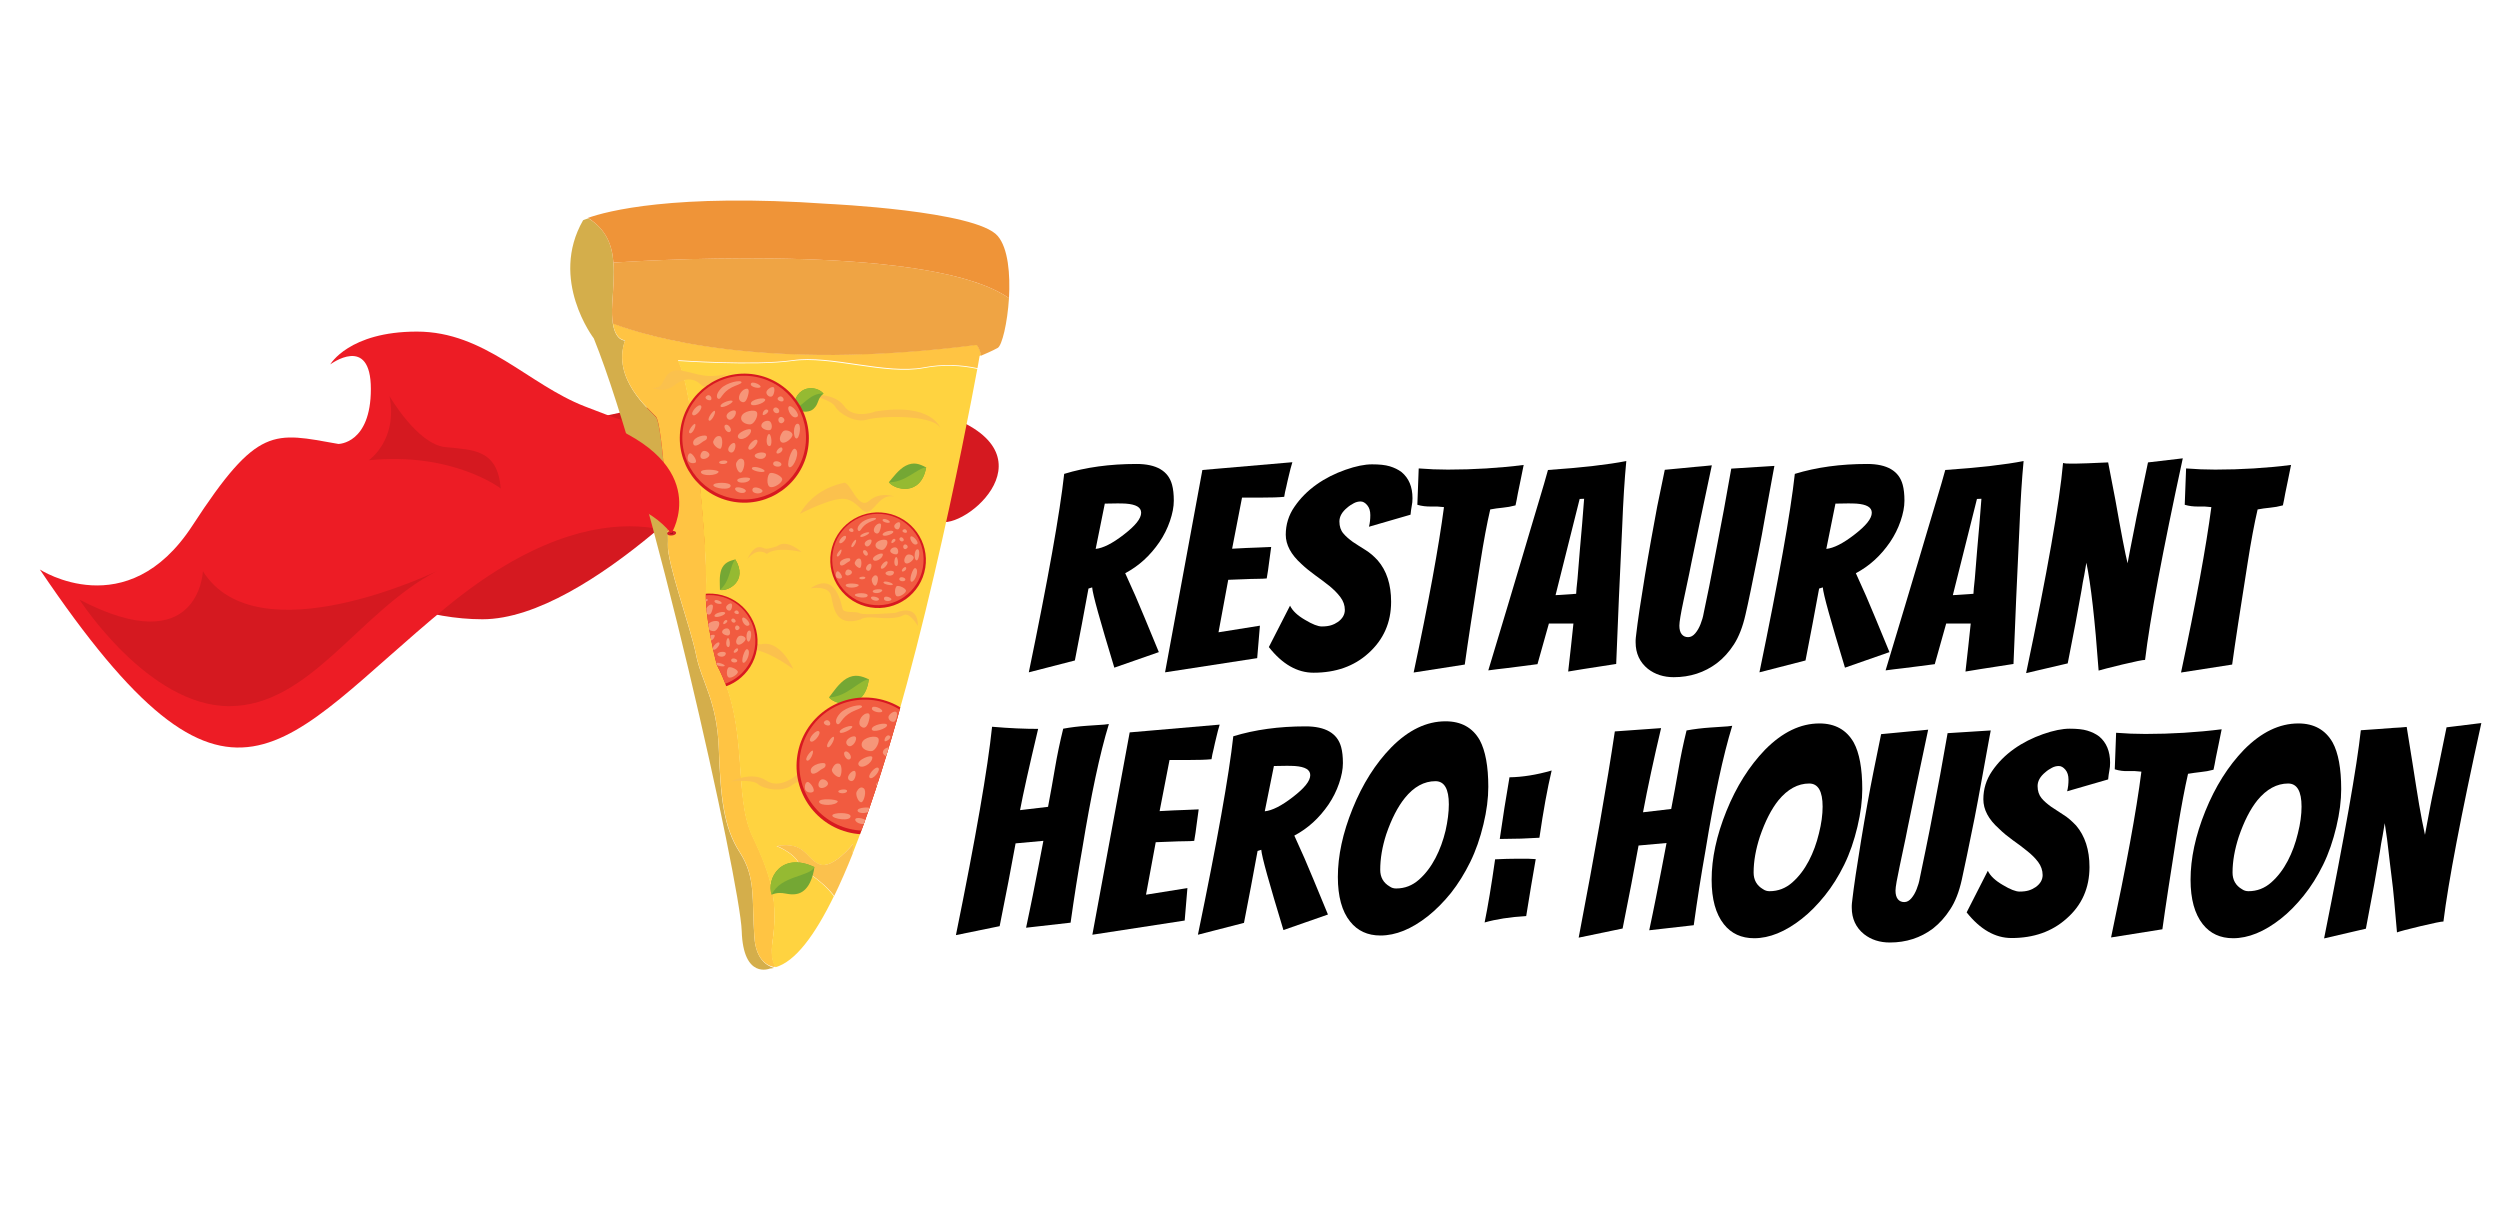<?xml version="1.0" encoding="utf-8"?>
<!-- Generator: Adobe Illustrator 24.1.0, SVG Export Plug-In . SVG Version: 6.00 Build 0)  -->
<svg version="1.1" id="Layer_1" xmlns="http://www.w3.org/2000/svg" xmlns:xlink="http://www.w3.org/1999/xlink" x="0px" y="0px"
	 viewBox="0 0 1286.2 630" style="enable-background:new 0 0 1286.2 630;" xml:space="preserve">
<style type="text/css">
	.st0{fill:#D51920;}
	.st1{fill:#ED1C25;}
	.st2{fill:#D4AE4B;}
	.st3{fill:#FFC443;}
	.st4{fill:#EFA444;}
	.st5{fill:#EF9438;}
	.st6{fill:#FFD340;}
	.st7{fill:#FBC14D;}
	.st8{fill:#74A734;}
	.st9{fill:#95BA32;}
	.st10{fill:#D31F26;}
	.st11{fill:#910D10;}
	.st12{fill:#D71920;}
	.st13{fill:#F15B40;}
	.st14{fill:#F69679;}
	.st15{clip-path:url(#SVGID_2_);}
</style>
<g>
	<path d="M491.8,481.1c10.2-50.1,16.4-85.9,18.6-107.2c9.2,0.8,17.1,1.1,23.7,1.1c-4.7,19.8-7.8,33.7-9.3,41.8l14.4-1.7
		c1.3-6.9,2.5-13.6,3.6-20.1c1.1-6.5,2.5-13.2,4.2-20.1c3.8-0.7,7.9-1.2,12.2-1.5c4.3-0.3,7.2-0.5,8.9-0.6l2.4-0.3
		c-4.7,15.3-9.2,36.7-13.7,64.2c-2.2,12.4-4.2,25.1-6,38l-22.9,2.6c1.2-5.8,2.4-11.3,3.4-16.4c1-5.1,2-10.2,3-15.3
		c1-5.1,1.8-9.4,2.5-13l-14.3,1.3c-2.2,12.1-4.9,26.3-8.2,42.6L491.8,481.1z"/>
	<path d="M562,480.9l19.2-104.1l46.3-4c-0.7,2.2-1.2,4.3-1.7,6.4c-0.5,2.1-1,4.1-1.4,6.1c-0.5,2-0.9,3.8-1.1,5.3
		c-2.9,0.3-6.8,0.4-11.7,0.4h-9.9l-5.1,26.3c5.2-0.3,9.6-0.5,13.2-0.6c3.5-0.1,5.8-0.2,6.9-0.3c-0.4,2.8-0.7,5.5-1.1,8.1
		c-0.3,2.6-0.7,5.3-1.2,8.1c-1.1,0.1-2.7,0.2-4.9,0.2c-2.2,0-4.5,0.1-6.9,0.2c-2.4,0.1-5.1,0.2-8,0.3l-5,27l21.3-3.4l-1.4,16.7
		L562,480.9z"/>
	<path d="M660.3,478.5c-7.3-24.1-11.2-37.9-11.4-41.3l-1.9,0.6c-0.8,4.4-1.9,10.5-3.4,18.3c-1.5,7.8-2.7,14.1-3.6,18.7l-23.7,6.1
		c9.9-47.9,16-82,18.2-102.1c11.1-3.4,23.5-5.1,37.2-5.1c10.3,0,16.4,3.6,18.3,10.7c0.6,2.2,0.9,4.9,0.9,8.2c0,3.2-0.7,6.7-2,10.5
		c-1.3,3.8-3.1,7.4-5.4,10.8c-4.8,7-10.6,12.3-17.6,16c3.7,8,7,15.6,9.9,22.7c2.9,7.1,5.4,13.1,7.4,17.9L660.3,478.5z M661.7,394
		l-6.3,0.1l-4.7,23.3c3.8-0.4,8.6-2.8,14.4-7.3c6-4.6,9-8.3,9-11.3c0-2.8-2.6-4.3-7.9-4.7C664.7,394,663.2,394,661.7,394z"/>
	<path d="M765.7,404.8c0,5.8-0.8,12.3-2.5,19.3c-1.7,7.1-3.9,13.5-6.8,19.4c-2.9,5.9-6.2,11.2-9.9,15.9c-3.8,4.7-7.7,8.6-11.8,11.9
		c-8.5,6.7-16.6,10-24.5,10c-6.6,0-11.8-2.4-15.6-7.2c-4.2-5.2-6.3-12.9-6.3-22.9c0-10.9,2.5-22.6,7.6-35.2
		c5.1-12.6,11.7-23.1,19.9-31.5c8.9-9,18.2-13.4,27.9-13.4c8,0,13.9,3.2,17.6,9.7C764.2,386.2,765.7,394.2,765.7,404.8z
		 M745.4,413.8c0-7.9-2.3-11.9-6.9-11.9c-5.8,0-11.1,2.9-15.7,8.6c-3.7,4.6-6.9,10.8-9.6,18.7c-2.1,6.5-3.1,12.6-3.1,18.3
		c0,3.8,1.6,6.7,4.9,8.6c1,0.7,2,1,3.3,1c4.4,0,8.3-1.5,11.7-4.5c3.4-3,6.2-6.7,8.5-11.1c2.3-4.4,4-9.1,5.2-14.1
		C744.8,422.5,745.4,417.9,745.4,413.8z"/>
	<path d="M790.1,442c-1.6,9-3.2,18.7-4.9,29.3c-8.4,0.5-15.5,1.6-21.4,3.3c1.7-8.3,3.5-19.1,5.4-32.5c4.4-0.2,8-0.3,10.9-0.3h6.1
		C787.5,441.9,788.8,441.9,790.1,442z M798.3,396.4c-2.2,9.2-4.3,20.8-6.3,34.6c-6.3,0.4-12.5,0.6-18.7,0.6h-1.7
		c0.8-5.4,1.6-10.8,2.4-16c0.9-5.2,1.7-10.5,2.6-15.7C783.1,399.8,790.4,398.7,798.3,396.4z"/>
</g>
<g>
	<path d="M573.3,343.5c-7.3-24.1-11.2-37.9-11.4-41.3l-1.9,0.6c-0.8,4.4-1.9,10.5-3.4,18.3c-1.5,7.8-2.7,14.1-3.6,18.7l-23.7,6.1
		c9.9-47.9,16-82,18.2-102.1c11.1-3.4,23.5-5.1,37.2-5.1c10.3,0,16.4,3.6,18.3,10.7c0.6,2.2,0.9,4.9,0.9,8.2c0,3.2-0.7,6.7-2,10.5
		c-1.3,3.8-3.1,7.4-5.4,10.8c-4.8,7-10.6,12.3-17.6,16c3.7,8,7,15.6,9.9,22.7c2.9,7.1,5.4,13.1,7.4,17.9L573.3,343.5z M574.7,259
		l-6.3,0.1l-4.7,23.3c3.8-0.4,8.6-2.8,14.4-7.3c6-4.6,9-8.3,9-11.3c0-2.8-2.6-4.3-7.9-4.7C577.8,259,576.3,259,574.7,259z"/>
	<path d="M599.4,345.9l19.2-104.1l46.3-4c-0.7,2.2-1.2,4.3-1.7,6.4c-0.5,2.1-1,4.1-1.4,6.1c-0.5,2-0.9,3.8-1.1,5.3
		c-2.9,0.3-6.8,0.4-11.7,0.4H639l-5.1,26.3c5.2-0.3,9.6-0.5,13.2-0.6c3.5-0.1,5.8-0.2,6.9-0.3c-0.4,2.8-0.7,5.5-1.1,8.1
		c-0.3,2.6-0.7,5.3-1.2,8.1c-1.1,0.1-2.7,0.2-4.9,0.2c-2.2,0-4.5,0.1-6.9,0.2c-2.4,0.1-5.1,0.2-8,0.3l-5,27l21.3-3.4l-1.4,16.7
		L599.4,345.9z"/>
	<path d="M704.3,271c0.5-1.9,0.7-3.9,0.7-6c0-2.1-0.5-3.8-1.6-5.1c-1.1-1.3-2.2-1.9-3.4-1.9c-1.2,0-2.4,0.3-3.5,0.9
		c-1.1,0.6-2.3,1.3-3.4,2.3c-2.7,2.2-4,4.6-4,7.1c0,2.5,0.7,4.6,2,6.1c1.3,1.6,3,3,4.9,4.4c2,1.3,4.1,2.7,6.4,4.1
		c2.3,1.4,4.4,3.2,6.4,5.4c4.6,5.3,6.9,12.4,6.9,21.3c0,10.7-3.9,19.5-11.7,26.5c-7.4,6.7-16.8,10-28.2,10c-8.4,0-16.1-4.4-23-13.2
		l10.9-21.3c1.3,2.7,3.9,5.1,7.7,7.3c3.8,2.3,6.7,3.4,8.6,3.4c1.9,0,3.5-0.2,4.8-0.6c1.3-0.4,2.5-1,3.5-1.7c2.4-1.7,3.6-3.8,3.6-6.2
		c0-2.4-0.8-4.6-2.3-6.6c-1.5-2-3.4-3.9-5.6-5.7c-2.2-1.8-4.7-3.6-7.3-5.5c-2.6-1.9-5-3.8-7.2-5.9c-5.3-4.8-8-9.8-8-15
		c0-5.2,1.5-10.1,4.5-14.4c3-4.4,6.8-8.2,11.3-11.4c4.5-3.2,9.5-5.7,14.9-7.6c5.4-1.9,9.9-2.8,13.7-2.8s6.7,0.3,9.1,1
		c2.3,0.7,4.4,1.7,6.1,3c3.7,3.1,5.6,7.5,5.6,13.4c0,1.4-0.1,2.8-0.4,4.1c-0.2,1.3-0.5,2.8-0.6,4.4L704.3,271z"/>
	<path d="M729.2,259.7l0.7-18.7c5,0.4,10,0.6,15,0.6c13.3,0,26.4-0.8,39-2.4l-1.6,7.9c-0.5,2.2-0.9,4.5-1.4,6.8
		c-0.4,2.3-0.8,4.4-1.2,6.1c-2.2,0.6-4.4,1-6.6,1.2c-2.2,0.2-4.3,0.5-6.4,0.9c-1.7,7.3-3.4,16.4-5.1,27.3c-3.8,24-6.5,41.5-8,52.5
		l-26.3,4.1c7.7-36.2,12.9-64.6,15.6-85.1c-2.3-0.3-4.6-0.4-6.9-0.3C733.8,260.6,731.5,260.4,729.2,259.7z"/>
	<path d="M796.9,320.7l-5.9,21c-2.2,0.3-4.7,0.6-7.7,1c-2.9,0.4-5.8,0.7-8.7,1.1c-2.9,0.3-5.8,0.7-8.9,1.1c3.9-13,7.2-23.9,9.9-32.9
		c2.7-9,4.9-16.3,6.6-22.1c1.7-5.8,3.4-11.5,5.1-17.2c1.7-5.7,3.3-11.2,4.9-16.4c1.6-5.3,3-10.1,4.2-14.5
		c17.6-1.2,31.1-2.8,40.3-4.6c-0.9,9.4-1.6,20.6-2.1,33.5c-1.2,25.6-2.3,49.3-3.1,70.9c-2.9,0.5-5.6,0.9-8.4,1.3
		c-2.7,0.4-5.5,0.8-8.4,1.3c-2.9,0.5-5.6,0.9-7.9,1.3c1-9.2,2-17.4,2.7-24.7H796.9z M800.3,306.2l10.6-0.7c0-0.6,0.1-1.5,0.2-2.9
		c0.1-1.4,0.3-3,0.5-4.8c0.8-10.2,1.6-19.7,2.4-28.5l1-12.7l-2.3,0.1L800.3,306.2z"/>
	<path d="M856.5,241.7c2.1-0.2,4.6-0.4,7.4-0.7c2.8-0.3,5.6-0.5,8.3-0.8c2.7-0.2,5.6-0.5,8.5-0.8c-2.5,11.7-4.4,21-5.9,27.9
		c-1.4,6.9-2.6,12.3-3.4,16.4c-0.9,4.1-1.6,7.9-2.3,11.3c-1.5,7.2-2.5,12-3,14.2c-1.4,6.6-2.1,10.8-2.1,12.7c0,1.9,0.4,3.4,1.2,4.4
		c0.8,1,1.9,1.5,3.3,1.5c1.4,0,2.6-0.7,3.7-2c1.1-1.3,2-2.9,2.7-4.7c0.7-1.8,1.3-3.7,1.6-5.6c0.4-1.9,0.8-3.8,1.2-5.8
		c0.4-2,1-4.7,1.7-8.2c0.7-3.5,1.4-7.1,2.1-10.9c0.7-3.8,1.5-7.6,2.2-11.5c2-10,4.3-22.7,7-38l22.2-1.4l-0.7,3.7
		c-1.1,6-2.4,12.9-3.8,20.8c-1.4,7.9-2.6,14.7-3.8,20.4c-3,14.9-5.1,25.4-6.6,31.7c-1.4,6.2-3.4,11.3-5.9,15.2
		c-2.5,3.9-5.5,7.2-8.8,9.7c-6.4,4.8-13.8,7.2-22.2,7.2c-5.1,0-9.6-1.4-13.3-4.3c-4.2-3.4-6.3-8-6.3-13.6c0-0.4,0-0.8,0-1.1
		c0-0.4,0.1-1.7,0.4-3.9c0.2-2.2,0.8-6.1,1.6-11.8c0.9-5.7,1.8-11.6,2.8-17.7c1-6.1,2.1-12.3,3.2-18.5c1.1-6.2,2.2-11.8,3.1-16.9
		C854.9,249.7,856.2,243.4,856.5,241.7z"/>
	<path d="M949.2,343.5c-7.3-24.1-11.2-37.9-11.4-41.3l-1.9,0.6c-0.8,4.4-1.9,10.5-3.4,18.3c-1.5,7.8-2.7,14.1-3.6,18.7l-23.7,6.1
		c9.9-47.9,16-82,18.2-102.1c11.1-3.4,23.5-5.1,37.2-5.1c10.3,0,16.4,3.6,18.3,10.7c0.6,2.2,0.9,4.9,0.9,8.2c0,3.2-0.7,6.7-2,10.5
		c-1.3,3.8-3.1,7.4-5.4,10.8c-4.8,7-10.6,12.3-17.6,16c3.7,8,7,15.6,9.9,22.7c2.9,7.1,5.4,13.1,7.4,17.9L949.2,343.5z M950.6,259
		l-6.3,0.1l-4.7,23.3c3.8-0.4,8.6-2.8,14.4-7.3c6-4.6,9-8.3,9-11.3c0-2.8-2.6-4.3-7.9-4.7C953.7,259,952.1,259,950.6,259z"/>
	<path d="M1001.3,320.7l-5.9,21c-2.2,0.3-4.7,0.6-7.7,1c-2.9,0.4-5.8,0.7-8.7,1.1c-2.9,0.3-5.8,0.7-8.9,1.1
		c3.9-13,7.2-23.9,9.9-32.9c2.7-9,4.9-16.3,6.6-22.1c1.7-5.8,3.4-11.5,5.1-17.2c1.7-5.7,3.3-11.2,4.9-16.4c1.6-5.3,3-10.1,4.2-14.5
		c17.6-1.2,31.1-2.8,40.3-4.6c-0.9,9.4-1.6,20.6-2.1,33.5c-1.2,25.6-2.3,49.3-3.1,70.9c-2.9,0.5-5.6,0.9-8.4,1.3
		c-2.7,0.4-5.5,0.8-8.4,1.3c-2.9,0.5-5.6,0.9-7.9,1.3c1-9.2,2-17.4,2.7-24.7H1001.3z M1004.7,306.2l10.6-0.7c0-0.6,0.1-1.5,0.2-2.9
		c0.1-1.4,0.3-3,0.5-4.8c0.8-10.2,1.6-19.7,2.4-28.5l1-12.7l-2.3,0.1L1004.7,306.2z"/>
	<path d="M1064.5,238.5h4.1c1.9,0,7.2-0.2,16-0.6c1.3,6.9,2.6,13.3,3.7,19.2c3,17,5.1,27.9,6.3,32.7c0.4-2,0.8-4.3,1.3-6.9
		c0.5-2.6,1-5.3,1.6-8.1c0.6-2.8,1.1-5.7,1.7-8.7c1-4.7,2.9-14.1,5.9-28.2l17.9-2.1c-10.4,48.1-16.9,82.7-19.4,103.7
		c-1.1,0-5.1,0.8-11.8,2.4c-6.7,1.6-10.7,2.7-12.1,3.1c-1.9-26.1-4-44.6-6.3-55.5c-0.3,1.8-0.7,3.9-1.1,6.4c-0.5,2.4-1,5-1.4,7.8
		c-1.8,10.4-4.2,22.9-7.1,37.6l-21.4,5c10.9-51.8,17.2-87.8,19-108.1C1062.6,238.5,1063.7,238.5,1064.5,238.5z"/>
	<path d="M1124,259.7l0.7-18.7c5,0.4,10,0.6,15,0.6c13.3,0,26.4-0.8,39-2.4l-1.6,7.9c-0.5,2.2-0.9,4.5-1.4,6.8
		c-0.4,2.3-0.8,4.4-1.2,6.1c-2.2,0.6-4.4,1-6.6,1.2c-2.2,0.2-4.3,0.5-6.4,0.9c-1.7,7.3-3.4,16.4-5.1,27.3c-3.8,24-6.5,41.5-8,52.5
		l-26.3,4.1c7.7-36.2,12.9-64.6,15.6-85.1c-2.3-0.3-4.6-0.4-6.9-0.3C1128.6,260.6,1126.3,260.4,1124,259.7z"/>
</g>
<path class="st0" d="M287.4,220.2c0,0,87.5-27.9,173.8-12.9c86.3,14.9,44.7,58.5,26.3,61.2C469,271.2,287.4,220.2,287.4,220.2z"/>
<path class="st0" d="M382.7,229.9c0,0-79,88.7-134.5,88.7s-106.3-42-106.3-42L382.7,229.9z"/>
<path class="st1" d="M362.8,282c0,0-47.8-39.8-133.2,30.4S119.3,439.6,20.5,293c0,0,44.8,29.2,78.5-22.6s41.7-47.9,75.1-42
	c0,0,16.7,0,16.7-28.3s-20.9-12.6-20.9-12.6s9.6-16.9,44.6-16.9s57.1,27.1,86.4,38.5c29.2,11.4,52.6,20,116.5,16.1l34.7,14.5
	L362.8,282z"/>
<g>
	<g>
		<path class="st2" d="M315.6,135.1c0.5,6.3-0.1,13.3-0.6,20.9c-0.3,4.5-0.1,7.9,0.3,10.5c1.5,9.2,6.3,8.7,6.3,8.7
			c-7,19.7,12.6,35.6,15.9,39.4c3.3,3.7,6.6,56.2,6.1,65.6s11.7,42.6,14.5,56.7c2.8,14.1,10.8,23.4,11.7,48.3
			c0.9,24.8,2.3,40.3,10.8,53.4c8.4,13.1,6.1,23.9,7.5,43.6c0.8,10.7,5.7,14.5,10.1,15.8c-0.7,0.1-1.4,0.3-2.1,0.3
			c0,0-13.7,5.8-14.5-19.3c-0.8-25.1-47.1-233.1-76.1-304.9c0,0-23.1-30.2-5.5-60.8c0,0,0.9-0.4,2.7-1
			C311.8,118,314.9,125.8,315.6,135.1"/>
		<path class="st3" d="M388.1,482c-1.4-19.7,0.9-30.5-7.5-43.6c-8.4-13.1-9.8-28.6-10.8-53.4c-0.9-24.8-8.9-34.2-11.7-48.3
			c-2.8-14.1-15-47.3-14.5-56.7s-2.8-61.8-6.1-65.6c-3.3-3.7-23-19.7-15.9-39.4c0,0-4.8,0.5-6.3-8.7c16.9,6.5,77.4,25.1,187.1,11
			c0,0,1.7,1.3,2.4,5.5c-0.5,0.2-0.8,0.3-0.8,0.3s-0.4,2.3-1.1,6.3c-8.3-1.8-17.8-2.3-27.6-0.4c-19.7,3.7-47.8-6.6-67.5-3.7
			c-19.7,2.8-59,0-59,0c8.4,15,15.5,101.2,14.5,116.6c-0.9,15.5,5.6,39.8,5.6,39.8c16.9,31.9,8,67,18.3,88.5
			c10.3,21.5,13.1,34.2,10.3,53.9c-1,6.8,0,10.8,1.6,13.1c-0.3,0.1-0.6,0.2-1,0.3C393.8,496.6,388.8,492.8,388.1,482z"/>
		<path class="st4" d="M502.4,177.5c-109.7,14.1-170.2-4.6-187.1-11c-0.4-2.6-0.6-6-0.3-10.5c0.5-7.6,1.1-14.6,0.6-20.9
			c30.4-2,164.6-8.8,203.5,18.3c-0.8,12.8-3.6,24.4-5.8,25.6c-3.3,1.8-7,3.3-8.6,4C504,178.9,502.4,177.5,502.4,177.5z"/>
		<path class="st5" d="M315.6,135.1c-0.7-9.3-3.8-17.1-13.1-23c9.2-3.3,44-12.8,123.7-7.2c0,0,76.1,3.5,87.1,16.5
			c5.4,6.3,6.5,19.7,5.8,32C480.2,126.3,346,133.2,315.6,135.1z"/>
	</g>
	<g>
		<path class="st6" d="M438.6,439.3c0.1-3,0.2-5,0.2-5s-10.5,13.4-17.5,10.3c-6.9-3.1-7.2-11.7-21.8-9.3c0,0,11.7,4.5,12.2,11.5
			c0,0,10.7,5.4,17.3,14.3c-9.8,20.1-19.9,33.7-30,36.5c-1.7-2.3-2.6-6.3-1.6-13.1c2.8-19.7,0-32.3-10.3-53.9
			c-10.3-21.5-1.4-56.7-18.3-88.5c0,0-6.6-24.4-5.6-39.8c0.9-15.5-6.1-101.7-14.5-116.6c0,0,39.4,2.8,59,0
			c19.7-2.8,47.8,7.5,67.5,3.7c9.8-1.9,19.3-1.4,27.6,0.4C497.1,220.6,470.6,358.8,438.6,439.3z"/>
		<path class="st7" d="M411.8,446.7c-0.5-6.9-12.2-11.5-12.2-11.5c14.6-2.4,14.8,6.2,21.8,9.3c6.9,3.1,17.5-10.3,17.5-10.3
			s0,2-0.2,5c-3.1,7.8-6.3,15.1-9.5,21.7C422.4,452.1,411.8,446.7,411.8,446.7z"/>
	</g>
	<path class="st7" d="M364.4,331.6c0,0,11-6.7,16.7,2.6c0,0,7.9-3.8,27,10c0,0-6.5-15.3-16.7-12.7c0,0-8.1-0.6-10-2.3
		S375.9,321.6,364.4,331.6z"/>
	<path class="st7" d="M417,302.7c0,0,9.1-1.7,10.5,3.6s1.7,16.7,15.3,12.4c0,0,1.4-1.4,6.9-1c5.5,0.5,12,0.7,15.1-1.2
		c3.1-1.9,7.4,5.5,7.4,5.5s1-11.7-11.5-6.7c0,0-16.7,1.4-18.4,0.2c-1.7-1.2-8.1,0.2-8.8-2.2C432.8,311.1,430.2,293.6,417,302.7z"/>
	<path class="st7" d="M411.5,264.4c0,0,16.7-8.8,23.4-7.7c6.7,1.2,8.4,7.9,12,6.5s6.2-9.3,13.4-7.7c0,0-7.4-2.9-13.2,2.2
		c-5.7,5-9.6-10-12.9-9.3C430.9,249.1,418.5,252,411.5,264.4z"/>
	<path class="st7" d="M335.5,199.6c0,0,6,2.9,11.5-1.4c5.5-4.3,10.5-3.6,13.9,0c3.3,3.6,12-6.9,16-6.7c0,0-5,2.2-12.4,1.9
		c-7.4-0.2-15.1-4.8-19.6-1.9C340.3,194.4,342.2,199.9,335.5,199.6z"/>
	<path class="st7" d="M417,203.2c0,0,11,2.6,12.7,6c1.7,3.3,10,8.6,16.3,6.7c6.2-1.9,33.7-2.9,37.8,4.3c0,0-4.3-13.2-33.4-8.5
		c0,0-11.1,4.4-16.1-2.8C429.2,201.8,417,203.2,417,203.2z"/>
	<path class="st7" d="M375.8,402.1c0,0,11.2-1.3,14,1.2c2.7,2.6,12.4,4.6,17.6,0.7c5.2-3.9,30.7-14.3,37-9c0,0-8.6-10.9-34.2,3.5
		c0,0-8.9,8-16.1,3C386.7,396.6,375.8,402.1,375.8,402.1z"/>
	<path class="st7" d="M398.4,238.3c0,0-7.3-1-8.6-3.1c-1.3-2.1-7-5-10.9-3.4c-3.9,1.6-21.6,3.9-24.7-0.5c0,0,3.6,8.2,22.1,3.5
		c0,0,6.9-3.5,10.6,0.8S398.4,238.3,398.4,238.3z"/>
	<path class="st7" d="M384.5,287.7c0,0,4.6-6.5,10.1-2.7c0,0,3.5-4.1,17.8-1c0,0-7.5-7-12.6-3c0,0-4.7,1.7-6.3,1.2
		S388.5,279.2,384.5,287.7z"/>
</g>
<g>
	<path class="st8" d="M423.7,202.5c-3.8-4.4-14.5-4.8-15.7,7.9c3,1.2,7.8,2.5,10.6-0.1C421.5,207.6,420.3,205.1,423.7,202.5z"/>
	<path class="st9" d="M423.7,202.5c-3.8-4.4-14.5-4.8-15.7,7.9C411.7,210.7,416.5,201.8,423.7,202.5z"/>
</g>
<g>
	<path class="st8" d="M370.4,303.5c3.9,0.9,14.7-4.4,7.9-15.7c-3.1,0.8-5.8,1.7-7.2,5.3C369.9,296.5,370.4,300.9,370.4,303.5z"/>
	<path class="st9" d="M370.4,303.5c3.9,0.9,14.7-4.4,7.9-15.7C375.5,290.6,376,298.8,370.4,303.5z"/>
</g>
<g>
	<path class="st8" d="M397,460.3c-2.8-8.2,4.9-22.3,22-14.2c-0.6,4.7-2.7,11.9-8.2,13.6C405.3,461.3,402.9,457.9,397,460.3z"/>
	<path class="st9" d="M397,460.3c-2.8-8.2,4.9-22.3,22-14.2C416.7,451.1,401.5,450.4,397,460.3z"/>
</g>
<g>
	<path class="st8" d="M457.3,248.1c2.8,3.8,16.4,7.6,19.2-7.6c-3.3-1.8-6.4-3-10.5-0.9C462.3,241.5,459.3,245.8,457.3,248.1z"/>
	<path class="st9" d="M457.3,248.1c2.8,3.8,16.4,7.6,19.2-7.6C471.8,240.8,465.9,248.3,457.3,248.1z"/>
</g>
<g>
	<path class="st8" d="M426.5,358.8c3.2,4,18.3,7.4,20.5-9.3c-3.7-1.7-7.2-2.9-11.5-0.4C431.6,351.4,428.6,356.2,426.5,358.8z"/>
	<path class="st9" d="M426.5,358.8c3.2,4,18.3,7.4,20.5-9.3C441.9,350,435.8,358.6,426.5,358.8z"/>
</g>
<g>
	
		<ellipse transform="matrix(0.996 -9.362800e-02 9.362800e-02 0.996 -24.154 33.544)" class="st10" cx="345.4" cy="274.2" rx="2.3" ry="1.2"/>
	
		<ellipse transform="matrix(0.996 -9.362800e-02 9.362800e-02 0.996 -24.154 33.544)" class="st11" cx="345.4" cy="274.2" rx="0.7" ry="0.4"/>
	<path class="st1" d="M345.4,274.5c0,0,22.1-35.3-36.9-57.6s-106.4,18.3-106.4,18.3l-50.9,70.4C151.3,305.5,300.4,218.9,345.4,274.5
		z"/>
</g>
<path class="st0" d="M40.9,308.5c0,0,35.3,54.8,77,54.8s66.7-48.6,106.7-69.4c0,0-92.1,44.6-120.2,0
	C104.4,294,102.4,340.6,40.9,308.5z"/>
<path class="st0" d="M189.7,236.8c0,0,15.1-10.2,10.7-33c0,0,14.3,24.7,28.6,26.2s27,1,28.6,21.3C257.6,251.3,233,232.4,189.7,236.8
	z"/>
<g>
	
		<ellipse transform="matrix(0.161 -0.987 0.987 0.161 98.956 566.877)" class="st12" cx="382.7" cy="225.3" rx="33.2" ry="33.2"/>
	
		<ellipse transform="matrix(8.259293e-02 -0.997 0.997 8.259293e-02 126.625 588.082)" class="st13" cx="382.7" cy="225.3" rx="31.8" ry="31.8"/>
	<path class="st14" d="M402.2,227.6c1.8,1,5.8-2.4,5.5-4.1c-0.3-1.7-3.6-2.7-4.8-1.6C401.7,223.1,400.2,226.5,402.2,227.6z
		 M374.1,215.1c1.7,2.5,4.8-1.1,4.5-3.2C378.3,209.8,372.4,212.5,374.1,215.1z M402.5,230.7c-0.6-1.7-3.4,1.2-3,2.3
		C400,234.1,403.1,232.4,402.5,230.7z M389.4,212.1c-0.8-1.7-7.2-0.7-8,2.3c-0.8,3,3.2,4.2,4.9,3.9C388,218,390.3,214,389.4,212.1z
		 M409.8,225.6c1.6,0.1,2.8-7.8,0.5-7.6C408,218.1,407.9,225.5,409.8,225.6z M395.8,229.5c1.8,0.2,1.1-6.2-0.1-6.2
		C394.5,223.1,393.5,229.2,395.8,229.5z M402,239.1c0.3-1.6-3.7-2.7-4.2-0.8C397.4,240.3,401.7,240.7,402,239.1z M394.1,234.2
		c0.5-2.2-5.4-1.6-5.8,0.1C388,236,393.3,237.4,394.1,234.2z M382.3,236.4c-1.5-1.2-2.8,0.3-3.5,1.7c-0.6,1.4,0.9,5.5,2.4,5
		C382.4,242.7,383.8,237.6,382.3,236.4z M397,204c1.2-0.3,2-4.4,0.9-4.8c-1.2-0.4-3.4,1.3-3.6,2.5C394.1,202.8,395.5,204.5,397,204z
		 M393.7,205.7c0-1.7-7.6-0.2-7.4,2C386.5,209.7,393.6,207.5,393.7,205.7z M364.7,216.3c1,1.1,3.7-3.7,3.1-4.8
		C367.3,210.5,363.7,215.2,364.7,216.3z M403,206.2c0.7-1-0.9-3.2-2.5-1.8C398.9,205.8,402.3,207.2,403,206.2z M391.3,199
		c0.1-1.2-4.7-3.2-5-1.5C385.8,199.2,391.1,200.2,391.3,199z M385.3,231.2c1.4,1.1,5.4-3.6,4.2-4.8
		C388.1,225.2,383.8,230.1,385.3,231.2z M383.5,200.1c-2.5,0.8-4.5,4.8-2.5,6.3c2,1.5,3.1-0.3,3.8-2.8
		C385.1,202.4,386,199.3,383.5,200.1z M403.2,217.1c1.3-1.4-1.1-3.5-2.3-2.2C399.6,216.1,401.3,219.1,403.2,217.1z M396.3,221.2
		c1.3-0.7,0.9-4.1-0.6-4.6c-1.6-0.5-4,0.7-4,2.4C391.6,220.7,395.2,221.8,396.3,221.2z M375.5,222.2c1.6-0.9-0.7-4.4-2.3-3.6
		C371.7,219.3,373.9,223.1,375.5,222.2z M386.4,221.4c0-1.9-7.8,1.2-6.7,3.6C380.9,227.4,386.5,224.4,386.4,221.4z M392.4,213.3
		c0.1,1,3.7-1.2,2.7-2.3C394,209.9,392.2,211.7,392.4,213.3z M354.9,222.9c1.4,0.5,3.3-3.7,2.8-4.7
		C357.2,217.2,353.2,222.3,354.9,222.9z M360.6,208.7c-1.3-1.2-5.7,3.7-4.2,4.8C357.9,214.7,361.9,209.9,360.6,208.7z M356.6,227.7
		c0.1,3,3.3,0.9,4.5-0.1c1.2-1.1,2.9-1,2.6-2.9C363.5,223.1,356.6,224.7,356.6,227.7z M370.5,230.9c1.2-0.1,1.7-6-0.1-6.5
		c-1.8-0.4-2.8,1.1-3.4,2.5C366.3,228.4,369.2,231,370.5,230.9z M398.3,209.9c-1.5,1.1,0.6,3.4,2.1,2.5
		C401.9,211.4,399.8,208.8,398.3,209.9z M375.5,232.6c2.4,1.4,3.6-3.9,2.4-4.6C376.8,227.1,373,231.2,375.5,232.6z M370.8,200
		c-3,3.3-1.9,5.1-1.1,5.2c1.5,0.2,1.6-3.2,6.8-5.9c2.4-1.2,5-1.8,5-2.6C381.5,195.2,373.8,196.7,370.8,200z M370.7,208.9
		c0,1.7,6.1-1.2,6.2-2.4C376.9,205.2,370.6,207.2,370.7,208.9z M363.4,203.8c-1.6,1.4,1.9,2.8,2.5,1.8
		C366.5,204.5,365,202.3,363.4,203.8z M405.9,209.1c-1.4,1.1,1.6,7.1,4.3,5.3C411.8,213.3,407.3,208,405.9,209.1z M393.3,242.5
		c0.8-1-5.4-3.2-6.4-1.8C386,242.1,392.5,243.5,393.3,242.5z M367,249.6c0,1.6,8.9,3,8.9,0.3C375.9,247.9,367.1,248,367,249.6z
		 M378.2,251.5c0,1.8,4.8,3.1,5.5,1.2C384.2,251.3,378.1,249.7,378.2,251.5z M396.4,250.6c1.9,0.4,5.6-1.9,6-3.7
		c0.5-1.8-4.5-4.1-6.2-3.5C394.7,244,394,250.1,396.4,250.6z M392.3,252.7c0.3-1.2-4.9-3.2-5.2-0.8
		C386.8,254.3,391.9,254.4,392.3,252.7z M406.3,240.4c2.3,0.1,5.6-8.3,2.7-9.5C407.2,230.1,404,240.3,406.3,240.4z M360.6,243
		c0.5,2.1,8.3,1.8,9.1-0.2C370.1,241.6,360.2,240.9,360.6,243z M355.1,233.2c-1.2,0-1.7,2.8-1,3.9c0.7,1.2,2.6,1.5,3.7,0.9
		C359,237.2,356.3,233.2,355.1,233.2z M374.2,237.6c0-1.2-4.6-0.7-4.2,0.4C370.3,239.1,374.2,239,374.2,237.6z M379.3,247.2
		c0.3,1.7,6.1,1.5,6.6-0.8C386.2,245.2,379.1,245.5,379.3,247.2z M361.7,232.1c-1.2,0.6-2,3.1-0.7,3.8c1.3,0.8,4.1-0.6,4-2
		C364.9,232.7,362.9,231.6,361.7,232.1z"/>
</g>
<g>
	
		<ellipse transform="matrix(0.161 -0.987 0.987 0.161 94.711 687.456)" class="st12" cx="451.5" cy="288.1" rx="24.6" ry="24.6"/>
	
		<ellipse transform="matrix(8.259293e-02 -0.997 0.997 8.259293e-02 127.137 714.21)" class="st13" cx="451.5" cy="288.1" rx="23.5" ry="23.5"/>
	<path class="st14" d="M466,289.8c1.3,0.7,4.3-1.8,4.1-3c-0.2-1.3-2.6-2-3.6-1.2C465.5,286.4,464.5,289,466,289.8z M445.1,280.5
		c1.3,1.9,3.5-0.8,3.3-2.4C448.2,276.6,443.8,278.6,445.1,280.5z M466.2,292.1c-0.4-1.2-2.5,0.9-2.2,1.7
		C464.3,294.6,466.6,293.3,466.2,292.1z M456.4,278.3c-0.6-1.3-5.3-0.5-5.9,1.7c-0.6,2.2,2.4,3.1,3.6,2.9
		C455.4,282.6,457.1,279.7,456.4,278.3z M471.6,288.3c1.2,0.1,2.1-5.8,0.4-5.7C470.2,282.8,470.1,288.3,471.6,288.3z M461.2,291.2
		c1.3,0.1,0.8-4.6-0.1-4.6C460.2,286.5,459.4,291,461.2,291.2z M465.8,298.3c0.2-1.2-2.8-2-3.1-0.6
		C462.3,299.2,465.5,299.5,465.8,298.3z M459.9,294.7c0.4-1.6-4-1.2-4.3,0.1S459.3,297.1,459.9,294.7z M451.2,296.3
		c-1.1-0.9-2.1,0.3-2.6,1.3c-0.5,1,0.7,4.1,1.8,3.7C451.3,301,452.3,297.2,451.2,296.3z M462.1,272.3c0.9-0.3,1.5-3.3,0.6-3.6
		c-0.9-0.3-2.5,1-2.6,1.8C459.9,271.4,460.9,272.6,462.1,272.3z M459.6,273.6c0-1.3-5.7-0.1-5.5,1.5
		C454.3,276.5,459.6,274.9,459.6,273.6z M438.1,281.4c0.8,0.8,2.8-2.8,2.3-3.6C440,277.1,437.4,280.6,438.1,281.4z M466.5,273.9
		c0.5-0.7-0.7-2.4-1.9-1.3C463.4,273.6,466,274.6,466.5,273.9z M457.8,268.6c0.1-0.9-3.5-2.4-3.7-1.1
		C453.8,268.7,457.7,269.5,457.8,268.6z M453.4,292.5c1.1,0.8,4-2.7,3.1-3.6C455.5,288,452.3,291.6,453.4,292.5z M452,269.4
		c-1.9,0.6-3.3,3.6-1.8,4.7c1.5,1.1,2.3-0.2,2.8-2.1C453.2,271.1,453.9,268.8,452,269.4z M466.7,282c1-1-0.8-2.6-1.7-1.6
		S465.2,283.5,466.7,282z M461.5,285.1c1-0.5,0.7-3-0.5-3.4c-1.2-0.4-3,0.5-3,1.8C458.1,284.7,460.7,285.5,461.5,285.1z
		 M446.1,285.8c1.2-0.7-0.5-3.3-1.7-2.7S445,286.5,446.1,285.8z M454.2,285.2c0-1.4-5.8,0.9-5,2.7
		C450.1,289.6,454.3,287.4,454.2,285.2z M458.6,279.2c0.1,0.8,2.7-0.9,2-1.7C459.9,276.6,458.5,278,458.6,279.2z M430.8,286.3
		c1,0.4,2.5-2.8,2.1-3.5C432.6,282.1,429.6,285.8,430.8,286.3z M435.1,275.8c-1-0.9-4.2,2.7-3.1,3.6
		C433.1,280.2,436.1,276.7,435.1,275.8z M432.1,289.8c0,2.2,2.5,0.7,3.4-0.1c0.9-0.8,2.2-0.8,1.9-2.1
		C437.3,286.5,432.1,287.6,432.1,289.8z M442.4,292.2c0.9-0.1,1.2-4.5-0.1-4.8c-1.3-0.3-2,0.8-2.5,1.9
		C439.3,290.4,441.4,292.3,442.4,292.2z M463.1,276.6c-1.1,0.8,0.5,2.5,1.5,1.8C465.7,277.8,464.1,275.8,463.1,276.6z M446.2,293.5
		c1.8,1,2.7-2.9,1.8-3.4C447.1,289.4,444.3,292.4,446.2,293.5z M442.7,269.3c-2.3,2.4-1.4,3.8-0.8,3.9c1.1,0.2,1.2-2.4,5.1-4.4
		c1.8-0.9,3.7-1.3,3.7-2C450.6,265.8,444.9,266.9,442.7,269.3z M442.6,275.9c0,1.2,4.5-0.9,4.6-1.8
		C447.2,273.2,442.5,274.7,442.6,275.9z M437.1,272.1c-1.2,1.1,1.4,2.1,1.9,1.3C439.5,272.7,438.3,271,437.1,272.1z M468.6,276
		c-1.1,0.8,1.2,5.3,3.2,3.9C473.1,279.2,469.7,275.3,468.6,276z M459.3,300.8c0.6-0.7-4-2.3-4.7-1.3
		C453.9,300.5,458.8,301.5,459.3,300.8z M439.8,306.1c0,1.2,6.6,2.2,6.6,0.2C446.4,304.8,439.9,304.9,439.8,306.1z M448.1,307.5
		c0,1.3,3.5,2.3,4.1,0.9C452.6,307.3,448.1,306.2,448.1,307.5z M461.6,306.8c1.4,0.3,4.1-1.4,4.5-2.7c0.3-1.3-3.4-3-4.6-2.6
		C460.3,301.9,459.9,306.5,461.6,306.8z M458.6,308.4c0.2-0.9-3.6-2.4-3.8-0.6C454.5,309.6,458.3,309.6,458.6,308.4z M469,299.3
		c1.7,0.1,4.1-6.1,2-7C469.6,291.7,467.3,299.2,469,299.3z M435.1,301.2c0.3,1.6,6.1,1.4,6.7-0.1
		C442.2,300.2,434.8,299.6,435.1,301.2z M431,293.9c-0.9,0-1.3,2-0.8,2.9c0.5,0.9,2,1.1,2.7,0.6C433.9,296.9,431.9,293.9,431,293.9z
		 M445.2,297.2c0-0.9-3.4-0.5-3.1,0.3C442.3,298.3,445.2,298.2,445.2,297.2z M449,304.3c0.2,1.3,4.5,1.1,4.9-0.6
		C454.1,302.8,448.8,303,449,304.3z M435.9,293.1c-0.9,0.4-1.5,2.3-0.5,2.8c1,0.6,3-0.5,2.9-1.5
		C438.3,293.5,436.8,292.7,435.9,293.1z"/>
</g>
<g>
	<defs>
		<path id="SVGID_1_" d="M438.6,439.3c0.1-3,0.2-5,0.2-5s-10.5,13.4-17.5,10.3c-6.9-3.1-7.2-11.7-21.8-9.3c0,0,11.7,4.5,12.2,11.5
			c0,0,10.7,5.4,17.3,14.3c-9.8,20.1-19.9,33.7-30,36.5c-1.7-2.3-2.6-6.3-1.6-13.1c2.8-19.7,0-32.3-10.3-53.9
			c-10.3-21.5-1.4-56.7-18.3-88.5c0,0-6.6-24.4-5.6-39.8c0.9-15.5-6.1-101.7-14.5-116.6c0,0,39.4,2.8,59,0
			c19.7-2.8,47.8,7.5,67.5,3.7c9.8-1.9,19.3-1.4,27.6,0.4C497.1,220.6,470.6,358.8,438.6,439.3z"/>
	</defs>
	<clipPath id="SVGID_2_">
		<use xlink:href="#SVGID_1_"  style="overflow:visible;"/>
	</clipPath>
	<g class="st15">
		
			<ellipse transform="matrix(0.161 -0.987 0.987 0.161 -15.284 769.675)" class="st12" cx="444.8" cy="393.8" rx="35.2" ry="35.2"/>
		
			<ellipse transform="matrix(8.259295e-02 -0.997 0.997 8.259295e-02 15.613 804.606)" class="st13" cx="444.8" cy="393.8" rx="33.7" ry="33.7"/>
		<path class="st14" d="M465.5,396.3c1.9,1,6.1-2.5,5.8-4.3c-0.3-1.8-3.8-2.9-5.1-1.7C464.9,391.5,463.4,395.1,465.5,396.3z
			 M435.7,383c1.8,2.7,5.1-1.2,4.7-3.4C440.1,377.4,433.9,380.3,435.7,383z M465.9,399.6c-0.6-1.8-3.6,1.3-3.2,2.4
			C463.1,403.2,466.4,401.4,465.9,399.6z M451.9,379.9c-0.9-1.8-7.6-0.8-8.5,2.4c-0.8,3.2,3.4,4.4,5.2,4.1
			C450.4,386.1,452.8,381.8,451.9,379.9z M473.6,394.2c1.7,0.1,2.9-8.3,0.5-8.1C471.7,386.3,471.5,394.1,473.6,394.2z M458.7,398.3
			c1.9,0.2,1.2-6.5-0.1-6.6C457.3,391.6,456.2,398,458.7,398.3z M465.3,408.6c0.3-1.7-4-2.9-4.4-0.8
			C460.3,409.8,464.9,410.2,465.3,408.6z M456.9,403.3c0.6-2.3-5.7-1.7-6.1,0.1C450.4,405.2,456.1,406.7,456.9,403.3z M444.4,405.6
			c-1.6-1.3-3,0.4-3.7,1.8c-0.7,1.5,1,5.8,2.6,5.3C444.5,412.3,446,406.9,444.4,405.6z M460,371.3c1.2-0.4,2.2-4.7,0.9-5.1
			c-1.3-0.5-3.6,1.4-3.8,2.6C456.9,370,458.3,371.7,460,371.3z M456.4,373.1c0-1.8-8.1-0.2-7.9,2.1
			C448.8,377.3,456.4,374.9,456.4,373.1z M425.7,384.3c1.1,1.2,4-4,3.3-5.1C428.4,378.1,424.6,383.2,425.7,384.3z M466.3,373.6
			c0.7-1.1-1-3.4-2.7-1.9C461.9,373.2,465.6,374.6,466.3,373.6z M453.9,365.9c0.2-1.3-4.9-3.4-5.3-1.6
			C448.1,366.2,453.7,367.2,453.9,365.9z M447.5,400.2c1.5,1.2,5.8-3.9,4.4-5.1C450.6,393.8,446,399,447.5,400.2z M445.6,367.1
			c-2.7,0.8-4.7,5.1-2.6,6.7c2.1,1.6,3.3-0.3,4-2.9C447.3,369.5,448.3,366.3,445.6,367.1z M466.5,385.1c1.4-1.5-1.2-3.7-2.5-2.4
			S464.5,387.2,466.5,385.1z M459.2,389.5c1.4-0.8,1-4.4-0.7-4.9c-1.7-0.5-4.3,0.7-4.3,2.5C454.3,389,458,390.2,459.2,389.5z
			 M437.2,390.6c1.7-1-0.8-4.7-2.4-3.9S435.5,391.6,437.2,390.6z M448.8,389.7c0-2-8.3,1.3-7.1,3.8
			C442.9,396.1,448.8,392.9,448.8,389.7z M455.1,381.1c0.1,1.1,3.9-1.3,2.8-2.4C456.8,377.5,454.9,379.4,455.1,381.1z M415.2,391.3
			c1.5,0.6,3.5-4,3-5C417.7,385.3,413.5,390.6,415.2,391.3z M421.4,376.3c-1.4-1.3-6,3.9-4.4,5.1
			C418.5,382.6,422.7,377.5,421.4,376.3z M417.1,396.4c0.1,3.2,3.5,1,4.8-0.1c1.3-1.1,3.1-1.1,2.8-3.1
			C424.5,391.6,417.1,393.2,417.1,396.4z M431.8,399.8c1.3-0.1,1.8-6.4-0.1-6.9c-1.9-0.5-2.9,1.2-3.6,2.7
			C427.3,397.1,430.4,399.9,431.8,399.8z M461.4,377.5c-1.6,1.1,0.7,3.6,2.2,2.6C465.1,379.2,462.9,376.4,461.4,377.5z M437.2,401.6
			c2.6,1.5,3.8-4.1,2.6-4.9C438.6,395.8,434.5,400.1,437.2,401.6z M432.2,367c-3.2,3.5-2,5.5-1.2,5.6c1.6,0.2,1.7-3.4,7.2-6.3
			c2.5-1.3,5.3-1.9,5.3-2.8C443.5,361.9,435.4,363.5,432.2,367z M432,376.5c0,1.8,6.5-1.2,6.5-2.6C438.6,372.6,432,374.7,432,376.5z
			 M424.3,371c-1.7,1.5,2,3,2.7,1.9C427.7,371.8,426,369.5,424.3,371z M469.4,376.6c-1.5,1.1,1.7,7.6,4.6,5.6
			C475.7,381.1,470.9,375.5,469.4,376.6z M456.1,412.1c0.8-1-5.7-3.4-6.8-1.9C448.3,411.7,455.2,413.1,456.1,412.1z M428.2,419.6
			c0,1.7,9.5,3.2,9.4,0.3C437.6,417.8,428.2,417.9,428.2,419.6z M440,421.7c0,1.9,5.1,3.3,5.8,1.2C446.4,421.4,440,419.8,440,421.7z
			 M459.4,420.7c2,0.4,5.9-2.1,6.4-3.9c0.5-1.9-4.8-4.3-6.5-3.7C457.5,413.7,456.8,420.2,459.4,420.7z M455,423
			c0.3-1.3-5.2-3.4-5.5-0.8C449.2,424.7,454.5,424.7,455,423z M469.9,409.9c2.4,0.1,5.9-8.8,2.9-10.1
			C470.8,399,467.4,409.7,469.9,409.9z M421.4,412.6c0.5,2.2,8.8,1.9,9.6-0.2C431.5,411.2,420.9,410.4,421.4,412.6z M415.5,402.3
			c-1.3,0-1.8,2.9-1.1,4.2c0.7,1.2,2.8,1.6,3.9,0.9C419.7,406.5,416.8,402.2,415.5,402.3z M435.8,406.9c0-1.3-4.9-0.7-4.5,0.4
			C431.7,408.5,435.8,408.4,435.8,406.9z M441.2,417.1c0.3,1.8,6.5,1.6,7-0.9C448.5,415,440.9,415.2,441.2,417.1z M422.5,401.1
			c-1.3,0.6-2.1,3.3-0.7,4.1c1.4,0.8,4.3-0.7,4.2-2.1C425.9,401.7,423.8,400.5,422.5,401.1z"/>
		<g>
			
				<ellipse transform="matrix(0.161 -0.987 0.987 0.161 -19.134 637.144)" class="st12" cx="365" cy="329.8" rx="24.6" ry="24.6"/>
			
				<ellipse transform="matrix(8.259295e-02 -0.997 0.997 8.259295e-02 6.155 666.326)" class="st13" cx="365" cy="329.8" rx="23.5" ry="23.5"/>
			<path class="st14" d="M379.5,331.6c1.3,0.7,4.3-1.8,4.1-3c-0.2-1.3-2.6-2-3.6-1.2C379,328.2,378,330.7,379.5,331.6z M358.6,322.3
				c1.3,1.9,3.5-0.8,3.3-2.4C361.7,318.3,357.3,320.4,358.6,322.3z M379.7,333.9c-0.4-1.2-2.5,0.9-2.2,1.7
				C377.8,336.4,380.1,335.1,379.7,333.9z M369.9,320.1c-0.6-1.3-5.3-0.5-5.9,1.7c-0.6,2.2,2.4,3.1,3.6,2.9
				C368.9,324.4,370.6,321.4,369.9,320.1z M385.1,330.1c1.2,0.1,2.1-5.8,0.4-5.7C383.7,324.5,383.6,330,385.1,330.1z M374.7,332.9
				c1.3,0.1,0.8-4.6-0.1-4.6C373.7,328.2,372.9,332.7,374.7,332.9z M379.3,340.1c0.2-1.2-2.8-2-3.1-0.6
				C375.8,341,379,341.3,379.3,340.1z M373.4,336.4c0.4-1.6-4-1.2-4.3,0.1C368.9,337.8,372.8,338.8,373.4,336.4z M364.7,338.1
				c-1.1-0.9-2.1,0.3-2.6,1.3c-0.5,1,0.7,4.1,1.8,3.7C364.8,342.7,365.8,339,364.7,338.1z M375.6,314.1c0.9-0.3,1.5-3.3,0.6-3.6
				c-0.9-0.3-2.5,1-2.6,1.8C373.4,313.2,374.4,314.4,375.6,314.1z M373.1,315.4c0-1.3-5.7-0.1-5.5,1.5
				C367.8,318.3,373.1,316.6,373.1,315.4z M351.6,323.2c0.8,0.8,2.8-2.8,2.3-3.6C353.5,318.8,350.9,322.4,351.6,323.2z M380,315.7
				c0.5-0.7-0.7-2.4-1.9-1.3C376.9,315.4,379.5,316.4,380,315.7z M371.3,310.3c0.1-0.9-3.5-2.4-3.7-1.1
				C367.3,310.5,371.2,311.2,371.3,310.3z M366.9,334.2c1.1,0.8,4-2.7,3.1-3.6C369,329.8,365.8,333.4,366.9,334.2z M365.5,311.1
				c-1.9,0.6-3.3,3.6-1.8,4.7c1.5,1.1,2.3-0.2,2.8-2.1C366.7,312.9,367.4,310.6,365.5,311.1z M380.2,323.7c1-1-0.8-2.6-1.7-1.6
				S378.7,325.2,380.2,323.7z M375,326.8c1-0.5,0.7-3-0.5-3.4c-1.2-0.4-3,0.5-3,1.8C371.6,326.4,374.2,327.3,375,326.8z
				 M359.6,327.6c1.2-0.7-0.5-3.3-1.7-2.7S358.5,328.2,359.6,327.6z M367.7,327c0-1.4-5.8,0.9-5,2.7
				C363.6,331.4,367.8,329.2,367.7,327z M372.1,320.9c0.1,0.8,2.7-0.9,2-1.7C373.4,318.4,372,319.8,372.1,320.9z M344.3,328.1
				c1,0.4,2.5-2.8,2.1-3.5C346.1,323.8,343.1,327.6,344.3,328.1z M348.6,317.5c-1-0.9-4.2,2.7-3.1,3.6
				C346.6,322,349.6,318.4,348.6,317.5z M345.6,331.6c0,2.2,2.5,0.7,3.4-0.1c0.9-0.8,2.2-0.8,1.9-2.1
				C350.8,328.2,345.6,329.4,345.6,331.6z M355.9,334c0.9-0.1,1.2-4.5-0.1-4.8c-1.3-0.3-2,0.8-2.5,1.9
				C352.8,332.1,354.9,334.1,355.9,334z M376.6,318.4c-1.1,0.8,0.5,2.5,1.5,1.8C379.2,319.6,377.6,317.6,376.6,318.4z M359.7,335.2
				c1.8,1,2.7-2.9,1.8-3.4C360.6,331.2,357.8,334.2,359.7,335.2z M356.2,311.1c-2.3,2.4-1.4,3.8-0.8,3.9c1.1,0.2,1.2-2.4,5.1-4.4
				c1.8-0.9,3.7-1.3,3.7-2C364.1,307.5,358.4,308.7,356.2,311.1z M356.1,317.7c0,1.2,4.5-0.9,4.6-1.8
				C360.7,315,356,316.5,356.1,317.7z M350.6,313.9c-1.2,1.1,1.4,2.1,1.9,1.3C353,314.5,351.8,312.8,350.6,313.9z M382.1,317.8
				c-1.1,0.8,1.2,5.3,3.2,3.9C386.6,321,383.2,317,382.1,317.8z M372.8,342.6c0.6-0.7-4-2.3-4.7-1.3
				C367.4,342.3,372.3,343.3,372.8,342.6z M353.3,347.9c0,1.2,6.6,2.2,6.6,0.2C359.9,346.6,353.4,346.7,353.3,347.9z M361.6,349.3
				c0,1.3,3.5,2.3,4.1,0.9C366.1,349.1,361.6,348,361.6,349.3z M375.1,348.6c1.4,0.3,4.1-1.4,4.5-2.7c0.3-1.3-3.4-3-4.6-2.6
				C373.8,343.7,373.4,348.2,375.1,348.6z M372.1,350.2c0.2-0.9-3.6-2.4-3.8-0.6C368,351.4,371.8,351.4,372.1,350.2z M382.5,341
				c1.7,0.1,4.1-6.1,2-7C383.1,333.4,380.8,340.9,382.5,341z M348.6,342.9c0.3,1.6,6.1,1.4,6.7-0.1
				C355.7,341.9,348.3,341.4,348.6,342.9z M344.5,335.7c-0.9,0-1.3,2-0.8,2.9c0.5,0.9,2,1.1,2.7,0.6
				C347.4,338.7,345.4,335.7,344.5,335.7z M358.7,339c0-0.9-3.4-0.5-3.1,0.3C355.8,340.1,358.7,340,358.7,339z M362.5,346.1
				c0.2,1.3,4.5,1.1,4.9-0.6C367.6,344.6,362.3,344.8,362.5,346.1z M349.4,334.9c-0.9,0.4-1.5,2.3-0.5,2.8c1,0.6,3-0.5,2.9-1.5
				C351.8,335.3,350.3,334.5,349.4,334.9z"/>
		</g>
	</g>
</g>
<g>
	<path d="M812.2,482.4c8.5-44.5,14.7-79.8,18.6-106.1l23.8-1.7c-3.8,16.1-6.9,30.5-9.3,43.3l14.5-1.7c1.3-6.9,2.6-13.6,3.7-20.2
		c1.1-6.5,2.5-13.3,4.2-20.2c3.8-0.7,7.9-1.2,12.2-1.5c4.3-0.3,7.3-0.5,8.9-0.6l2.4-0.3c-4.7,15.3-9.3,36.8-13.8,64.4
		c-2.2,12.4-4.2,25.1-6,38.2l-22.9,2.6c1.2-5.8,2.4-11.3,3.4-16.5s2-10.3,3-15.3c1-5.1,1.8-9.4,2.5-13.1L843,435
		c-2.2,12.1-4.9,26.4-8.2,42.7L812.2,482.4z"/>
	<path d="M958.1,406c0,5.8-0.8,12.3-2.5,19.4c-1.7,7.1-3.9,13.6-6.8,19.5c-2.9,5.9-6.2,11.2-10,15.9c-3.8,4.7-7.7,8.7-11.8,11.9
		c-8.5,6.7-16.7,10-24.5,10c-6.6,0-11.8-2.4-15.6-7.2c-4.2-5.3-6.3-12.9-6.3-22.9c0-10.9,2.5-22.7,7.6-35.3
		c5.1-12.6,11.7-23.1,19.9-31.6c8.9-9,18.2-13.5,28-13.5c8,0,13.9,3.3,17.6,9.8C956.6,387.3,958.1,395.3,958.1,406z M937.7,415
		c0-7.9-2.3-11.9-6.9-11.9c-5.8,0-11.1,2.9-15.8,8.6c-3.7,4.6-6.9,10.9-9.6,18.8c-2.1,6.5-3.2,12.6-3.2,18.4c0,3.8,1.6,6.7,4.9,8.6
		c1,0.7,2.1,1,3.3,1c4.4,0,8.3-1.5,11.7-4.5c3.4-3,6.2-6.7,8.5-11.1c2.3-4.4,4-9.1,5.2-14.1C937.1,423.7,937.7,419.1,937.7,415z"/>
	<path d="M967.8,377.7c2.1-0.2,4.6-0.4,7.4-0.7c2.8-0.3,5.6-0.5,8.3-0.8c2.7-0.2,5.6-0.5,8.5-0.8c-2.5,11.8-4.4,21.1-5.9,28
		c-1.4,6.9-2.6,12.4-3.4,16.5c-0.9,4.1-1.6,7.9-2.3,11.3c-1.5,7.3-2.5,12-3,14.2c-1.4,6.6-2.2,10.9-2.2,12.8c0,1.9,0.4,3.4,1.2,4.4
		c0.8,1,1.9,1.5,3.3,1.5c1.4,0,2.6-0.7,3.7-2c1.1-1.3,2-2.9,2.7-4.7c0.7-1.8,1.3-3.7,1.6-5.6c0.4-1.9,0.8-3.8,1.2-5.8
		c0.4-2,1-4.7,1.7-8.2c0.7-3.5,1.4-7.1,2.2-10.9c0.7-3.8,1.5-7.6,2.2-11.5c2-10,4.3-22.8,7-38.2l22.2-1.4l-0.7,3.7
		c-1.1,6-2.4,13-3.8,20.9c-1.4,7.9-2.7,14.7-3.8,20.4c-3,14.9-5.2,25.5-6.6,31.8c-1.4,6.3-3.4,11.4-6,15.3c-2.5,3.9-5.5,7.2-8.8,9.8
		c-6.4,4.8-13.8,7.2-22.2,7.2c-5.2,0-9.6-1.4-13.3-4.3c-4.2-3.4-6.3-8-6.3-13.6c0-0.4,0-0.8,0-1.1c0-0.4,0.1-1.7,0.4-3.9
		c0.2-2.2,0.8-6.1,1.6-11.8c0.9-5.7,1.8-11.6,2.8-17.8c1-6.2,2.1-12.4,3.2-18.6c1.1-6.2,2.2-11.9,3.2-16.9
		C966.2,385.8,967.4,379.5,967.8,377.7z"/>
	<path d="M1063.5,407.1c0.5-1.9,0.7-3.9,0.7-6c0-2.1-0.5-3.8-1.6-5.1c-1.1-1.3-2.2-1.9-3.4-1.9c-1.2,0-2.4,0.3-3.5,0.9
		c-1.1,0.6-2.3,1.3-3.4,2.3c-2.7,2.2-4,4.6-4,7.1c0,2.5,0.7,4.6,2,6.2c1.3,1.6,3,3,4.9,4.4c2,1.3,4.1,2.7,6.4,4.2
		c2.3,1.4,4.4,3.3,6.5,5.5c4.6,5.4,6.9,12.5,6.9,21.4c0,10.7-3.9,19.6-11.8,26.5c-7.5,6.7-16.9,10-28.3,10
		c-8.4,0-16.1-4.4-23.1-13.2l10.9-21.4c1.3,2.7,3.9,5.1,7.7,7.3c3.8,2.3,6.7,3.4,8.6,3.4c1.9,0,3.5-0.2,4.8-0.6
		c1.3-0.4,2.5-1,3.5-1.7c2.4-1.7,3.6-3.8,3.6-6.2c0-2.4-0.8-4.7-2.3-6.7c-1.5-2-3.4-3.9-5.7-5.7c-2.2-1.8-4.7-3.7-7.3-5.5
		c-2.6-1.9-5-3.8-7.2-6c-5.4-4.8-8-9.8-8-15.1c0-5.3,1.5-10.1,4.5-14.5c3-4.4,6.8-8.2,11.3-11.4c4.5-3.2,9.5-5.7,14.9-7.6
		c5.4-1.9,10-2.8,13.7-2.8c3.7,0,6.8,0.3,9.1,1c2.3,0.7,4.4,1.7,6.1,3c3.7,3.1,5.6,7.6,5.6,13.5c0,1.4-0.1,2.8-0.4,4.2
		c-0.2,1.3-0.5,2.8-0.6,4.4L1063.5,407.1z"/>
	<path d="M1088,395.8l0.7-18.8c5,0.4,10,0.6,15.1,0.6c13.4,0,26.4-0.8,39.2-2.4l-1.6,7.9c-0.5,2.2-0.9,4.5-1.4,6.8
		c-0.4,2.3-0.8,4.4-1.2,6.1c-2.2,0.6-4.4,1-6.6,1.2c-2.2,0.2-4.4,0.6-6.5,0.9c-1.7,7.4-3.4,16.5-5.2,27.4c-3.8,24.1-6.5,41.6-8,52.6
		l-26.4,4.2c7.7-36.3,13-64.8,15.6-85.3c-2.3-0.3-4.6-0.4-6.9-0.3C1092.6,396.8,1090.3,396.5,1088,395.8z"/>
	<path d="M1204.5,406c0,5.8-0.8,12.3-2.5,19.4c-1.7,7.1-3.9,13.6-6.8,19.5c-2.9,5.9-6.2,11.2-10,15.9c-3.8,4.7-7.7,8.7-11.8,11.9
		c-8.5,6.7-16.7,10-24.5,10c-6.6,0-11.8-2.4-15.6-7.2c-4.2-5.3-6.3-12.9-6.3-22.9c0-10.9,2.5-22.7,7.6-35.3
		c5.1-12.6,11.7-23.1,19.9-31.6c8.9-9,18.2-13.5,28-13.5c8,0,13.9,3.3,17.6,9.8C1203,387.3,1204.5,395.3,1204.5,406z M1184.1,415
		c0-7.9-2.3-11.9-6.9-11.9c-5.8,0-11.1,2.9-15.8,8.6c-3.7,4.6-6.9,10.9-9.6,18.8c-2.1,6.5-3.2,12.6-3.2,18.4c0,3.8,1.6,6.7,4.9,8.6
		c1,0.7,2.1,1,3.3,1c4.4,0,8.3-1.5,11.7-4.5c3.4-3,6.2-6.7,8.5-11.1c2.3-4.4,4-9.1,5.2-14.1C1183.5,423.7,1184.1,419.1,1184.1,415z"
		/>
	<path d="M1257.1,474.1c-1.1,0-5.1,0.8-11.8,2.4c-6.7,1.6-10.8,2.7-12.1,3.2c-1.1-12.8-1.9-22.2-2.7-28c-0.7-5.9-1.3-10.3-1.6-13.3
		c-0.4-4.1-1.1-9.1-2-14.9c-0.3,1.8-0.7,4-1.1,6.5c-0.5,2.5-1,5.3-1.4,8.2c-1.5,9.2-3.9,22.4-7.2,39.6l-21.5,5
		c10.6-52.9,16.9-88.6,18.9-107.1c3.1-0.2,5.9-0.4,8.6-0.6c2.7-0.2,5.4-0.4,8-0.6c2.7-0.1,5-0.3,7-0.5c1.2,7.6,2.2,13.8,3,18.7
		c0.8,4.9,1.4,9,1.9,12.1c0.5,3.2,1,6.2,1.5,9.2c1,5.8,2,11,3,15.5c0.4-2,0.8-4.3,1.3-7c0.5-2.7,1-5.5,1.6-8.5
		c0.6-3,1.2-6.1,1.9-9.2c0.7-3.1,1.5-7.1,2.5-12c1-4.9,2.3-11.1,3.8-18.6l17.9-2.2C1266.1,419.7,1259.6,453.8,1257.1,474.1z"/>
</g>
</svg>
